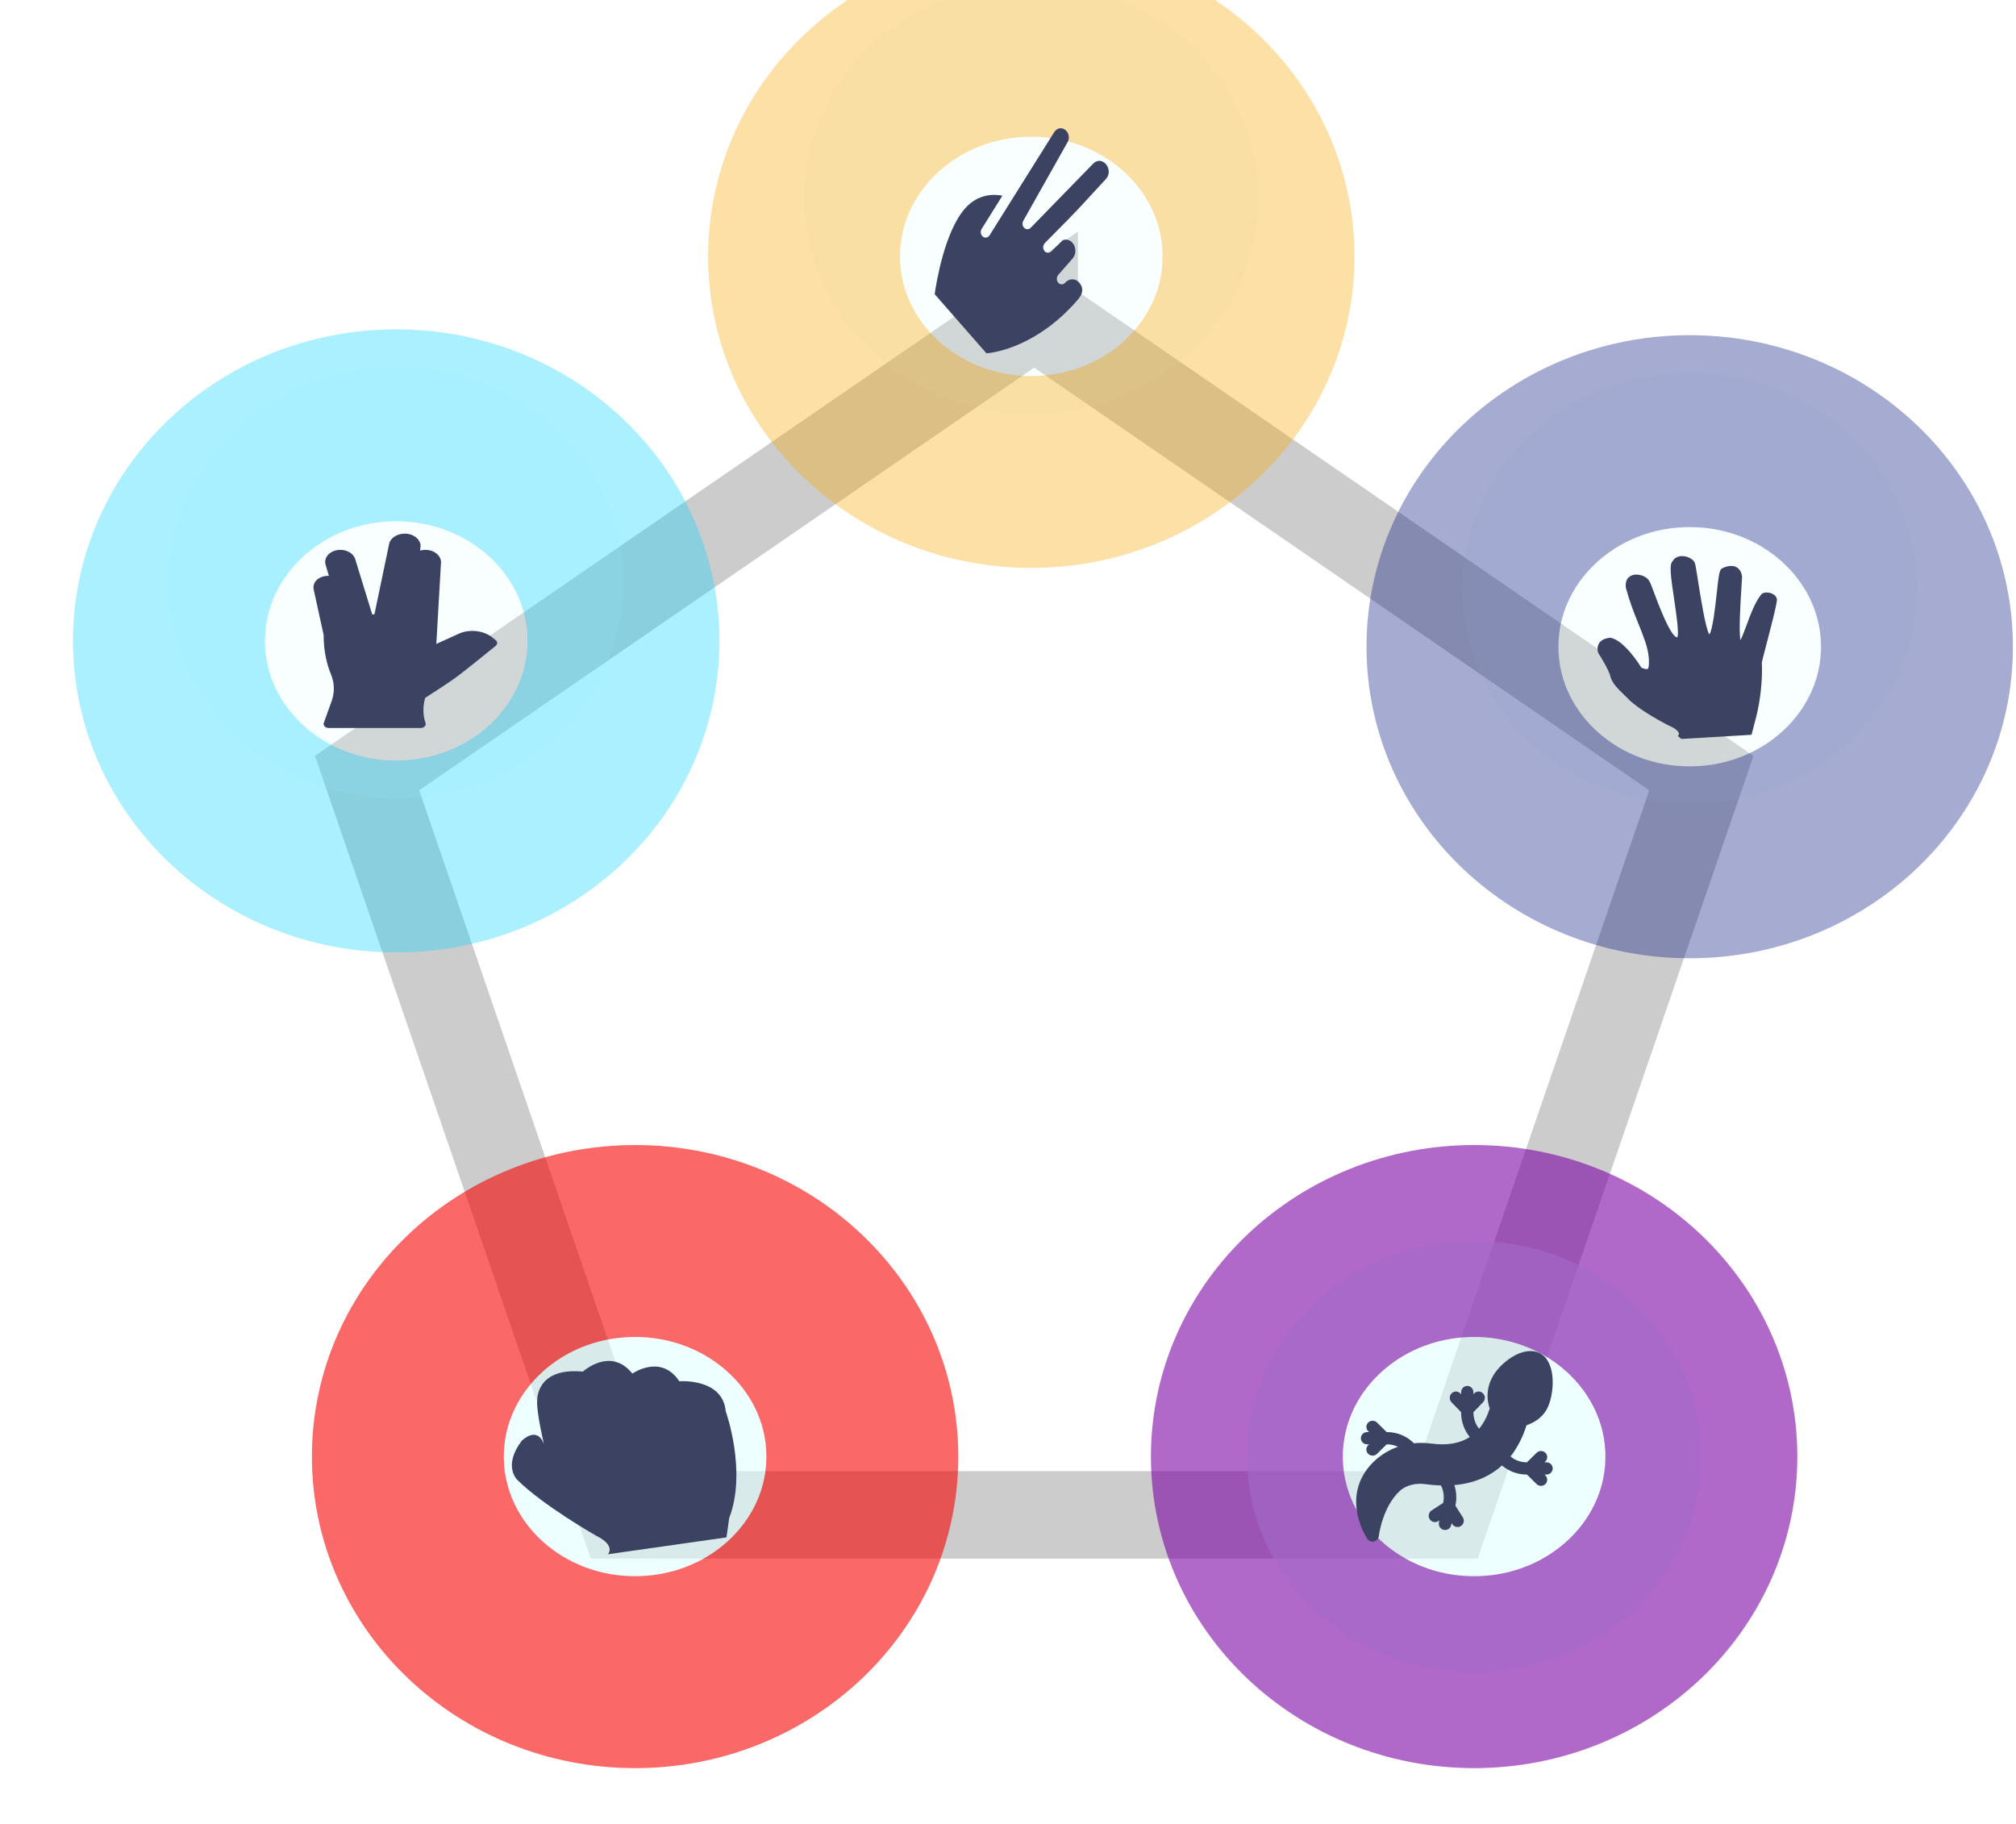 <svg width="346" height="313" viewBox="0 0 346 313" fill="none" xmlns="http://www.w3.org/2000/svg">
<g id="Group 1">
<g id="bg-pentagon 1" clip-path="url(#clip0)">
<path id="Vector" opacity="0.2" d="M177.5 54L63 132.686L106.735 260H248.265L292 132.686L177.5 54.001V54Z" stroke="black" stroke-width="15"/>
<g id="stone" filter="url(#filter0_i)">
<g id="layer1">
<g id="rockBorder" opacity="0.591">
<g filter="url(#filter1_i)">
<path d="M109 297C130.539 297 148 280.434 148 260C148 239.566 130.539 223 109 223C87.461 223 70 239.566 70 260C70 280.434 87.461 297 109 297Z" fill="#E3FFFF"/>
</g>
<path d="M109 297C130.539 297 148 280.434 148 260C148 239.566 130.539 223 109 223C87.461 223 70 239.566 70 260C70 280.434 87.461 297 109 297Z" stroke="#F80000" stroke-width="32.942" stroke-linejoin="round"/>
</g>
<path id="rockFig" d="M124.547 252.193C124.022 246.486 116.581 247.069 116.581 247.069C113.441 242.3 108.535 245.754 108.535 245.754C104.765 241.081 100.04 245.412 100.04 245.412C91.891 244.655 92.207 250.392 92.207 250.392C92.016 252.217 93.355 257.859 93.355 257.859C92.147 254.607 89.525 257.306 89.525 257.306C86.301 261.591 88.727 263.936 88.727 263.936C93.089 268.339 102.384 273.624 102.384 273.624C105.75 275.284 104.326 276.765 104.326 276.765L124.685 273.868L125.152 270.542C128.247 262.481 124.547 252.193 124.547 252.193Z" fill="#3B4262"/>
</g>
</g>
<g id="layer1_2" filter="url(#filter2_i)">
<g id="spockBorder" opacity="0.591">
<g id="Group" opacity="0.591" filter="url(#filter3_i)">
<path id="Vector_2" opacity="0.591" d="M68 157C89.539 157 107 140.434 107 120C107 99.566 89.539 83 68 83C46.461 83 29 99.566 29 120C29 140.434 46.461 157 68 157Z" fill="#E3FFFF"/>
</g>
<path id="Vector_3" opacity="0.591" d="M68 157C89.539 157 107 140.434 107 120C107 99.566 89.539 83 68 83C46.461 83 29 99.566 29 120C29 140.434 46.461 157 68 157Z" stroke="#0FD4FF" stroke-width="32.942" stroke-linejoin="round"/>
</g>
<path id="spockFig" d="M85.07 119.865L84.451 119.373C82.971 118.199 80.551 117.943 78.745 118.767L74.887 120.517L75.69 106.503C75.69 105.328 74.486 104.372 73.004 104.372C72.684 104.372 72.376 104.417 72.09 104.499L72.186 103.747C72.186 102.559 70.963 101.592 69.46 101.592C68.071 101.592 66.906 102.419 66.759 103.479L64.283 115.347C64.251 115.508 63.898 115.491 63.861 115.39L60.936 105.875C60.777 105.442 60.446 105.062 59.993 104.791C59.54 104.52 58.989 104.373 58.423 104.372C57.62 104.372 56.875 104.658 56.375 105.158C56.13 105.402 55.958 105.688 55.872 105.993C55.786 106.299 55.789 106.616 55.88 106.92L56.448 108.836C56.124 108.816 55.798 108.848 55.49 108.932C54.932 109.078 54.457 109.379 54.151 109.779C53.845 110.179 53.728 110.653 53.821 111.115L55.542 118.966C55.542 122.063 56.226 124.355 56.801 125.732C57.129 126.524 57.295 127.352 57.294 128.186C57.294 128.92 57.165 129.651 56.911 130.357L55.576 134.064C55.501 134.273 55.554 134.499 55.718 134.673C55.884 134.847 56.143 134.95 56.417 134.95H72.186C72.324 134.95 72.461 134.924 72.584 134.874C72.708 134.824 72.815 134.751 72.896 134.662C72.977 134.573 73.031 134.469 73.052 134.36C73.073 134.251 73.062 134.14 73.018 134.035C73.009 134.017 72.277 132.222 72.97 129.781C73.85 129.215 76.928 127.229 78.033 126.429C79.86 125.104 84.866 121.013 85.079 120.839C85.239 120.709 85.328 120.533 85.326 120.35C85.325 120.168 85.233 119.993 85.07 119.864V119.865Z" fill="#3B4262"/>
</g>
<g id="layer1_3" filter="url(#filter4_i)">
<path id="border" opacity="0.591" d="M253 297C274.539 297 292 280.434 292 260C292 239.565 274.539 223 253 223C231.461 223 214 239.565 214 260C214 280.434 231.461 297 253 297Z" fill="#E3FFFF" stroke="#7A02A2" stroke-width="32.942" stroke-linejoin="round"/>
<path id="lizard" d="M259.482 242.924C261.253 241.83 262.95 241.593 264.261 242.257C267.199 243.745 266.773 249.285 265.571 251.685C264.892 253.04 263.689 254.031 261.992 254.633C261.334 256.711 260.411 258.498 259.232 259.975C260.013 260.626 260.999 260.982 262.017 260.98H262.066L263.722 259.348C264.139 258.938 264.815 258.938 265.232 259.348C265.649 259.759 265.649 260.425 265.232 260.835L265.086 260.98H265.419C266.009 260.98 266.487 261.451 266.487 262.032C266.487 262.613 266.009 263.084 265.419 263.084H265.086L265.232 263.228C265.649 263.639 265.649 264.305 265.232 264.716C265.024 264.921 264.751 265.024 264.478 265.024C264.204 265.024 263.931 264.921 263.723 264.716L262.066 263.084H262.016C260.462 263.086 258.96 262.532 257.781 261.521C257.554 261.727 257.319 261.925 257.077 262.113C255.031 263.711 252.529 264.639 249.605 264.894C249.978 266.015 250.042 267.215 249.793 268.369L249.782 268.418L251.057 270.421C251.211 270.663 251.264 270.956 251.203 271.237C251.143 271.517 250.974 271.763 250.734 271.921C250.561 272.033 250.36 272.093 250.154 272.094C249.973 272.093 249.795 272.048 249.637 271.96C249.479 271.873 249.345 271.748 249.249 271.594L249.136 271.417L249.065 271.748C249.014 271.989 248.882 272.205 248.691 272.361C248.501 272.516 248.262 272.602 248.016 272.603C247.938 272.603 247.861 272.595 247.786 272.578C247.506 272.514 247.262 272.343 247.109 272.101C246.955 271.859 246.903 271.566 246.965 271.286L247.036 270.956L246.86 271.07C246.742 271.147 246.609 271.199 246.469 271.225C246.33 271.25 246.187 271.247 246.049 271.217C245.911 271.187 245.78 271.129 245.664 271.048C245.548 270.967 245.45 270.863 245.375 270.743C245.221 270.501 245.169 270.208 245.229 269.928C245.29 269.647 245.458 269.402 245.698 269.244L247.682 267.957L247.693 267.908C247.909 266.908 247.77 265.865 247.302 264.956C246.422 264.931 245.544 264.857 244.671 264.737C242.103 264.391 240.646 265.521 240.261 265.876C237.235 268.663 236.649 273.586 236.644 273.636C236.614 273.9 236.488 274.144 236.29 274.321C236.092 274.499 235.835 274.597 235.569 274.597C235.393 274.597 235.219 274.554 235.063 274.471C234.907 274.388 234.774 274.269 234.675 274.123C234.628 274.052 233.489 272.354 232.989 269.957C232.311 266.701 233.12 263.715 235.328 261.321C236.638 259.907 238.287 258.85 240.12 258.249L239.897 258.307C239.317 258.037 238.685 257.898 238.046 257.898H237.997L236.334 259.53C236.132 259.728 235.86 259.839 235.576 259.838C235.302 259.838 235.028 259.735 234.818 259.53C234.719 259.433 234.64 259.318 234.586 259.19C234.532 259.062 234.504 258.925 234.504 258.786C234.504 258.648 234.532 258.51 234.586 258.383C234.64 258.255 234.719 258.139 234.818 258.043L234.965 257.898H234.631C234.039 257.898 233.559 257.427 233.559 256.846C233.559 256.265 234.039 255.795 234.631 255.795H234.965L234.818 255.65C234.719 255.553 234.64 255.438 234.586 255.31C234.532 255.182 234.504 255.045 234.504 254.906C234.504 254.767 234.532 254.63 234.586 254.502C234.64 254.375 234.719 254.259 234.818 254.162C235.237 253.752 235.915 253.752 236.334 254.162L237.997 255.794H238.046C238.935 255.792 239.815 255.972 240.632 256.323C241.449 256.673 242.185 257.187 242.795 257.833L242.676 257.711C243.653 257.614 244.638 257.631 245.611 257.763C248.323 258.129 250.54 257.752 252.252 256.64C251.288 255.447 250.763 253.96 250.767 252.427V252.377L249.128 250.688C248.93 250.481 248.819 250.206 248.819 249.919C248.819 249.632 248.93 249.357 249.128 249.15C249.225 249.049 249.341 248.969 249.469 248.914C249.598 248.859 249.736 248.831 249.875 248.831C250.015 248.831 250.153 248.859 250.282 248.914C250.41 248.969 250.526 249.049 250.622 249.15L250.768 249.299V248.959C250.768 248.358 251.241 247.871 251.824 247.871C252.407 247.871 252.88 248.358 252.88 248.959V249.298L253.026 249.15C253.122 249.049 253.238 248.969 253.367 248.914C253.495 248.859 253.633 248.831 253.773 248.831C253.913 248.831 254.051 248.859 254.179 248.914C254.308 248.969 254.423 249.049 254.52 249.15C255.148 249.797 254.696 250.508 254.52 250.688L252.88 252.377V252.426C252.88 253.454 253.229 254.436 253.851 255.216C254.626 254.293 255.234 253.132 255.675 251.736C255.353 250.847 254.852 248.741 256.129 246.354C256.798 245.103 258.083 243.789 259.483 242.924L259.482 242.924Z" fill="#3B4262"/>
</g>
<g id="layer1_4" filter="url(#filter5_i)">
<g id="scissorBorder" opacity="0.591">
<g id="Group_2" opacity="0.591" filter="url(#filter6_i)">
<path id="Vector_4" opacity="0.591" d="M177 91C198.539 91 216 74.434 216 54C216 33.566 198.539 17 177 17C155.461 17 138 33.566 138 54C138 74.434 155.461 91 177 91Z" fill="#E3FFFF"/>
</g>
<path id="Vector_5" opacity="0.591" d="M177 91C198.539 91 216 74.434 216 54C216 33.566 198.539 17 177 17C155.461 17 138 33.566 138 54C138 74.434 155.461 91 177 91Z" stroke="#F9A600" stroke-width="32.942" stroke-linejoin="round"/>
</g>
<path id="scissorFig" d="M168.484 49.286L172.035 43.586C170.559 43.305 167.848 43.243 165.629 45.777C162.129 49.773 160.711 58.403 160.416 60.493L169.311 70.647C170.912 70.49 178.001 69.409 184.834 61.612C184.906 61.443 186.57 60.039 185.21 58.487C184.56 57.745 183.485 57.759 182.822 58.516C182.484 58.902 181.959 58.907 181.628 58.529C181.297 58.152 181.302 57.552 181.639 57.166L184.053 54.41C185.28 53.01 184.124 50.648 182.411 51.215L180.435 53.146C180.074 53.505 179.537 53.444 179.241 53.051C178.934 52.647 179 52.033 179.349 51.688C186.252 44.774 185.244 45.606 189.686 40.855C191.345 39.277 189.258 36.488 187.623 38.084L176.878 49.114C176.565 49.418 176.086 49.424 175.779 49.102C175.424 48.751 175.416 48.247 175.648 47.849L183.142 34.549C184.238 32.855 182.082 30.975 180.928 32.681L169.847 50.373C169.58 50.813 169.042 50.915 168.675 50.606C168.585 50.535 168.509 50.444 168.451 50.339C168.393 50.233 168.354 50.116 168.336 49.992C168.318 49.869 168.322 49.743 168.347 49.622C168.373 49.501 168.419 49.386 168.484 49.286L168.484 49.286Z" fill="#3B4262"/>
</g>
</g>
<g id="layer1_5" filter="url(#filter7_i)">
<g id="handborder" opacity="0.591">
<g id="Group_3" opacity="0.591" filter="url(#filter8_i)">
<path id="Vector_6" opacity="0.591" d="M290 158C311.539 158 329 141.434 329 121C329 100.566 311.539 84 290 84C268.461 84 251 100.566 251 121C251 141.434 268.461 158 290 158Z" fill="#E3FFFF"/>
</g>
<path id="Vector_7" opacity="0.591" d="M290 158C311.539 158 329 141.434 329 121C329 100.566 311.539 84 290 84C268.461 84 251 100.566 251 121C251 141.434 268.461 158 290 158Z" stroke="#010F7C" stroke-width="32.942" stroke-linejoin="round"/>
</g>
<path id="handfig" d="M303.894 111.796C303.644 111.713 303.375 111.677 303.107 111.689C302.743 111.711 302.45 111.835 302.276 112.038C301.252 113.245 300.412 115.523 299.735 117.354C299.425 118.201 299.007 119.334 298.706 119.872C298.391 118.365 298.747 112.846 298.885 110.721L298.887 110.686C298.982 109.21 298.995 108.951 298.975 108.837C298.823 108.027 298.437 107.495 297.826 107.257C297.209 107.016 296.408 107.123 295.545 107.559C295.113 107.78 294.993 108.534 294.622 111.955L294.62 111.969C294.416 113.849 293.945 118.177 293.366 118.898C292.713 117.889 291.813 112.16 291.425 109.68C291.154 107.943 290.996 106.946 290.889 106.645C290.665 106.013 289.72 105.477 288.785 105.447C288.006 105.414 287.367 105.747 287.062 106.326C286.491 106.86 286.693 108.629 287.324 112.821C287.624 114.817 288.243 118.937 287.854 119.399C287.075 119.328 285.74 116.747 283.885 111.725C283.364 110.319 283.203 109.896 283.044 109.711C282.728 109.066 281.657 108.568 280.696 108.625C280.616 108.629 280.535 108.638 280.456 108.651C279.953 108.735 278.806 109.124 279.051 110.919C279.728 113.408 280.464 115.235 281.178 117.009L281.193 117.044C281.62 118.107 282.024 119.11 282.399 120.224C283.284 122.854 282.94 124.485 282.936 124.504C282.906 124.672 282.844 124.774 282.752 124.81C282.712 124.824 282.67 124.833 282.627 124.834C282.346 124.851 281.926 124.695 281.71 124.593C281.214 123.798 278.749 120.007 276.516 119.481L276.435 119.461L276.354 119.467C275.535 119.532 274.933 119.792 274.564 120.24C273.981 120.949 274.223 121.852 274.281 122.033L274.314 122.098C274.332 122.125 276.124 124.87 276.401 126.147C276.64 127.241 277.877 128.427 278.871 129.381L278.912 129.42C279.237 129.731 279.516 130.001 279.737 130.251C282.623 132.78 287.186 134.908 287.223 134.925C287.793 135.278 288.109 135.62 288.143 135.913C288.158 136.024 288.121 136.136 288.04 136.224L287.941 136.311L288.572 136.827L300.611 136.116L301.124 134.139C302.712 128.556 302.38 123.795 302.374 123.764C302.381 123.589 302.825 121.895 303.183 120.526L303.194 120.491C303.907 117.765 304.793 114.373 304.964 113.083C305.038 112.531 304.618 112.025 303.894 111.794L303.894 111.796Z" fill="#3B4262"/>
</g>
</g>
<defs>
<filter id="filter0_i" x="53.529" y="202.529" width="110.942" height="110.942" filterUnits="userSpaceOnUse" color-interpolation-filters="sRGB">
<feFlood flood-opacity="0" result="BackgroundImageFix"/>
<feBlend mode="normal" in="SourceGraphic" in2="BackgroundImageFix" result="shape"/>
<feColorMatrix in="SourceAlpha" type="matrix" values="0 0 0 0 0 0 0 0 0 0 0 0 0 0 0 0 0 0 127 0" result="hardAlpha"/>
<feOffset dy="-10"/>
<feGaussianBlur stdDeviation="2"/>
<feComposite in2="hardAlpha" operator="arithmetic" k2="-1" k3="1"/>
<feColorMatrix type="matrix" values="0 0 0 0 0 0 0 0 0 0 0 0 0 0 0 0 0 0 0.25 0"/>
<feBlend mode="normal" in2="shape" result="effect1_innerShadow"/>
</filter>
<filter id="filter1_i" x="53.529" y="206.529" width="110.942" height="106.942" filterUnits="userSpaceOnUse" color-interpolation-filters="sRGB">
<feFlood flood-opacity="0" result="BackgroundImageFix"/>
<feBlend mode="normal" in="SourceGraphic" in2="BackgroundImageFix" result="shape"/>
<feColorMatrix in="SourceAlpha" type="matrix" values="0 0 0 0 0 0 0 0 0 0 0 0 0 0 0 0 0 0 127 0" result="hardAlpha"/>
<feOffset dy="-10"/>
<feComposite in2="hardAlpha" operator="arithmetic" k2="-1" k3="1"/>
<feColorMatrix type="matrix" values="0 0 0 0 0 0 0 0 0 0 0 0 0 0 0 0 0 0 0.25 0"/>
<feBlend mode="normal" in2="shape" result="effect1_innerShadow"/>
</filter>
<filter id="filter2_i" x="12.529" y="62.529" width="110.942" height="110.942" filterUnits="userSpaceOnUse" color-interpolation-filters="sRGB">
<feFlood flood-opacity="0" result="BackgroundImageFix"/>
<feBlend mode="normal" in="SourceGraphic" in2="BackgroundImageFix" result="shape"/>
<feColorMatrix in="SourceAlpha" type="matrix" values="0 0 0 0 0 0 0 0 0 0 0 0 0 0 0 0 0 0 127 0" result="hardAlpha"/>
<feOffset dy="-10"/>
<feGaussianBlur stdDeviation="2"/>
<feComposite in2="hardAlpha" operator="arithmetic" k2="-1" k3="1"/>
<feColorMatrix type="matrix" values="0 0 0 0 0 0 0 0 0 0 0 0 0 0 0 0 0 0 0.25 0"/>
<feBlend mode="normal" in2="shape" result="effect1_innerShadow"/>
</filter>
<filter id="filter3_i" x="29" y="79" width="78" height="78" filterUnits="userSpaceOnUse" color-interpolation-filters="sRGB">
<feFlood flood-opacity="0" result="BackgroundImageFix"/>
<feBlend mode="normal" in="SourceGraphic" in2="BackgroundImageFix" result="shape"/>
<feColorMatrix in="SourceAlpha" type="matrix" values="0 0 0 0 0 0 0 0 0 0 0 0 0 0 0 0 0 0 127 0" result="hardAlpha"/>
<feOffset dy="-10"/>
<feGaussianBlur stdDeviation="2"/>
<feComposite in2="hardAlpha" operator="arithmetic" k2="-1" k3="1"/>
<feColorMatrix type="matrix" values="0 0 0 0 0 0 0 0 0 0 0 0 0 0 0 0 0 0 0.25 0"/>
<feBlend mode="normal" in2="shape" result="effect1_innerShadow"/>
</filter>
<filter id="filter4_i" x="197.529" y="202.529" width="110.942" height="110.942" filterUnits="userSpaceOnUse" color-interpolation-filters="sRGB">
<feFlood flood-opacity="0" result="BackgroundImageFix"/>
<feBlend mode="normal" in="SourceGraphic" in2="BackgroundImageFix" result="shape"/>
<feColorMatrix in="SourceAlpha" type="matrix" values="0 0 0 0 0 0 0 0 0 0 0 0 0 0 0 0 0 0 127 0" result="hardAlpha"/>
<feOffset dy="-10"/>
<feGaussianBlur stdDeviation="2"/>
<feComposite in2="hardAlpha" operator="arithmetic" k2="-1" k3="1"/>
<feColorMatrix type="matrix" values="0 0 0 0 0.197 0 0 0 0 0 0 0 0 0 0.246 0 0 0 0.25 0"/>
<feBlend mode="normal" in2="shape" result="effect1_innerShadow"/>
</filter>
<filter id="filter5_i" x="121.529" y="-3.471" width="110.942" height="110.942" filterUnits="userSpaceOnUse" color-interpolation-filters="sRGB">
<feFlood flood-opacity="0" result="BackgroundImageFix"/>
<feBlend mode="normal" in="SourceGraphic" in2="BackgroundImageFix" result="shape"/>
<feColorMatrix in="SourceAlpha" type="matrix" values="0 0 0 0 0 0 0 0 0 0 0 0 0 0 0 0 0 0 127 0" result="hardAlpha"/>
<feOffset dy="-10"/>
<feGaussianBlur stdDeviation="2"/>
<feComposite in2="hardAlpha" operator="arithmetic" k2="-1" k3="1"/>
<feColorMatrix type="matrix" values="0 0 0 0 0 0 0 0 0 0 0 0 0 0 0 0 0 0 0.25 0"/>
<feBlend mode="normal" in2="shape" result="effect1_innerShadow"/>
</filter>
<filter id="filter6_i" x="138" y="13" width="78" height="78" filterUnits="userSpaceOnUse" color-interpolation-filters="sRGB">
<feFlood flood-opacity="0" result="BackgroundImageFix"/>
<feBlend mode="normal" in="SourceGraphic" in2="BackgroundImageFix" result="shape"/>
<feColorMatrix in="SourceAlpha" type="matrix" values="0 0 0 0 0 0 0 0 0 0 0 0 0 0 0 0 0 0 127 0" result="hardAlpha"/>
<feOffset dy="-10"/>
<feGaussianBlur stdDeviation="2"/>
<feComposite in2="hardAlpha" operator="arithmetic" k2="-1" k3="1"/>
<feColorMatrix type="matrix" values="0 0 0 0 0 0 0 0 0 0 0 0 0 0 0 0 0 0 0.25 0"/>
<feBlend mode="normal" in2="shape" result="effect1_innerShadow"/>
</filter>
<filter id="filter7_i" x="234.529" y="63.529" width="110.942" height="110.942" filterUnits="userSpaceOnUse" color-interpolation-filters="sRGB">
<feFlood flood-opacity="0" result="BackgroundImageFix"/>
<feBlend mode="normal" in="SourceGraphic" in2="BackgroundImageFix" result="shape"/>
<feColorMatrix in="SourceAlpha" type="matrix" values="0 0 0 0 0 0 0 0 0 0 0 0 0 0 0 0 0 0 127 0" result="hardAlpha"/>
<feOffset dy="-10"/>
<feGaussianBlur stdDeviation="2"/>
<feComposite in2="hardAlpha" operator="arithmetic" k2="-1" k3="1"/>
<feColorMatrix type="matrix" values="0 0 0 0 0 0 0 0 0 0 0 0 0 0 0 0 0 0 0.25 0"/>
<feBlend mode="normal" in2="shape" result="effect1_innerShadow"/>
</filter>
<filter id="filter8_i" x="251" y="80" width="78" height="78" filterUnits="userSpaceOnUse" color-interpolation-filters="sRGB">
<feFlood flood-opacity="0" result="BackgroundImageFix"/>
<feBlend mode="normal" in="SourceGraphic" in2="BackgroundImageFix" result="shape"/>
<feColorMatrix in="SourceAlpha" type="matrix" values="0 0 0 0 0 0 0 0 0 0 0 0 0 0 0 0 0 0 127 0" result="hardAlpha"/>
<feOffset dy="-10"/>
<feGaussianBlur stdDeviation="2"/>
<feComposite in2="hardAlpha" operator="arithmetic" k2="-1" k3="1"/>
<feColorMatrix type="matrix" values="0 0 0 0 0 0 0 0 0 0 0 0 0 0 0 0 0 0 0.25 0"/>
<feBlend mode="normal" in2="shape" result="effect1_innerShadow"/>
</filter>
<clipPath id="clip0">
<rect width="329" height="313" fill="white"/>
</clipPath>
</defs>
</svg>
